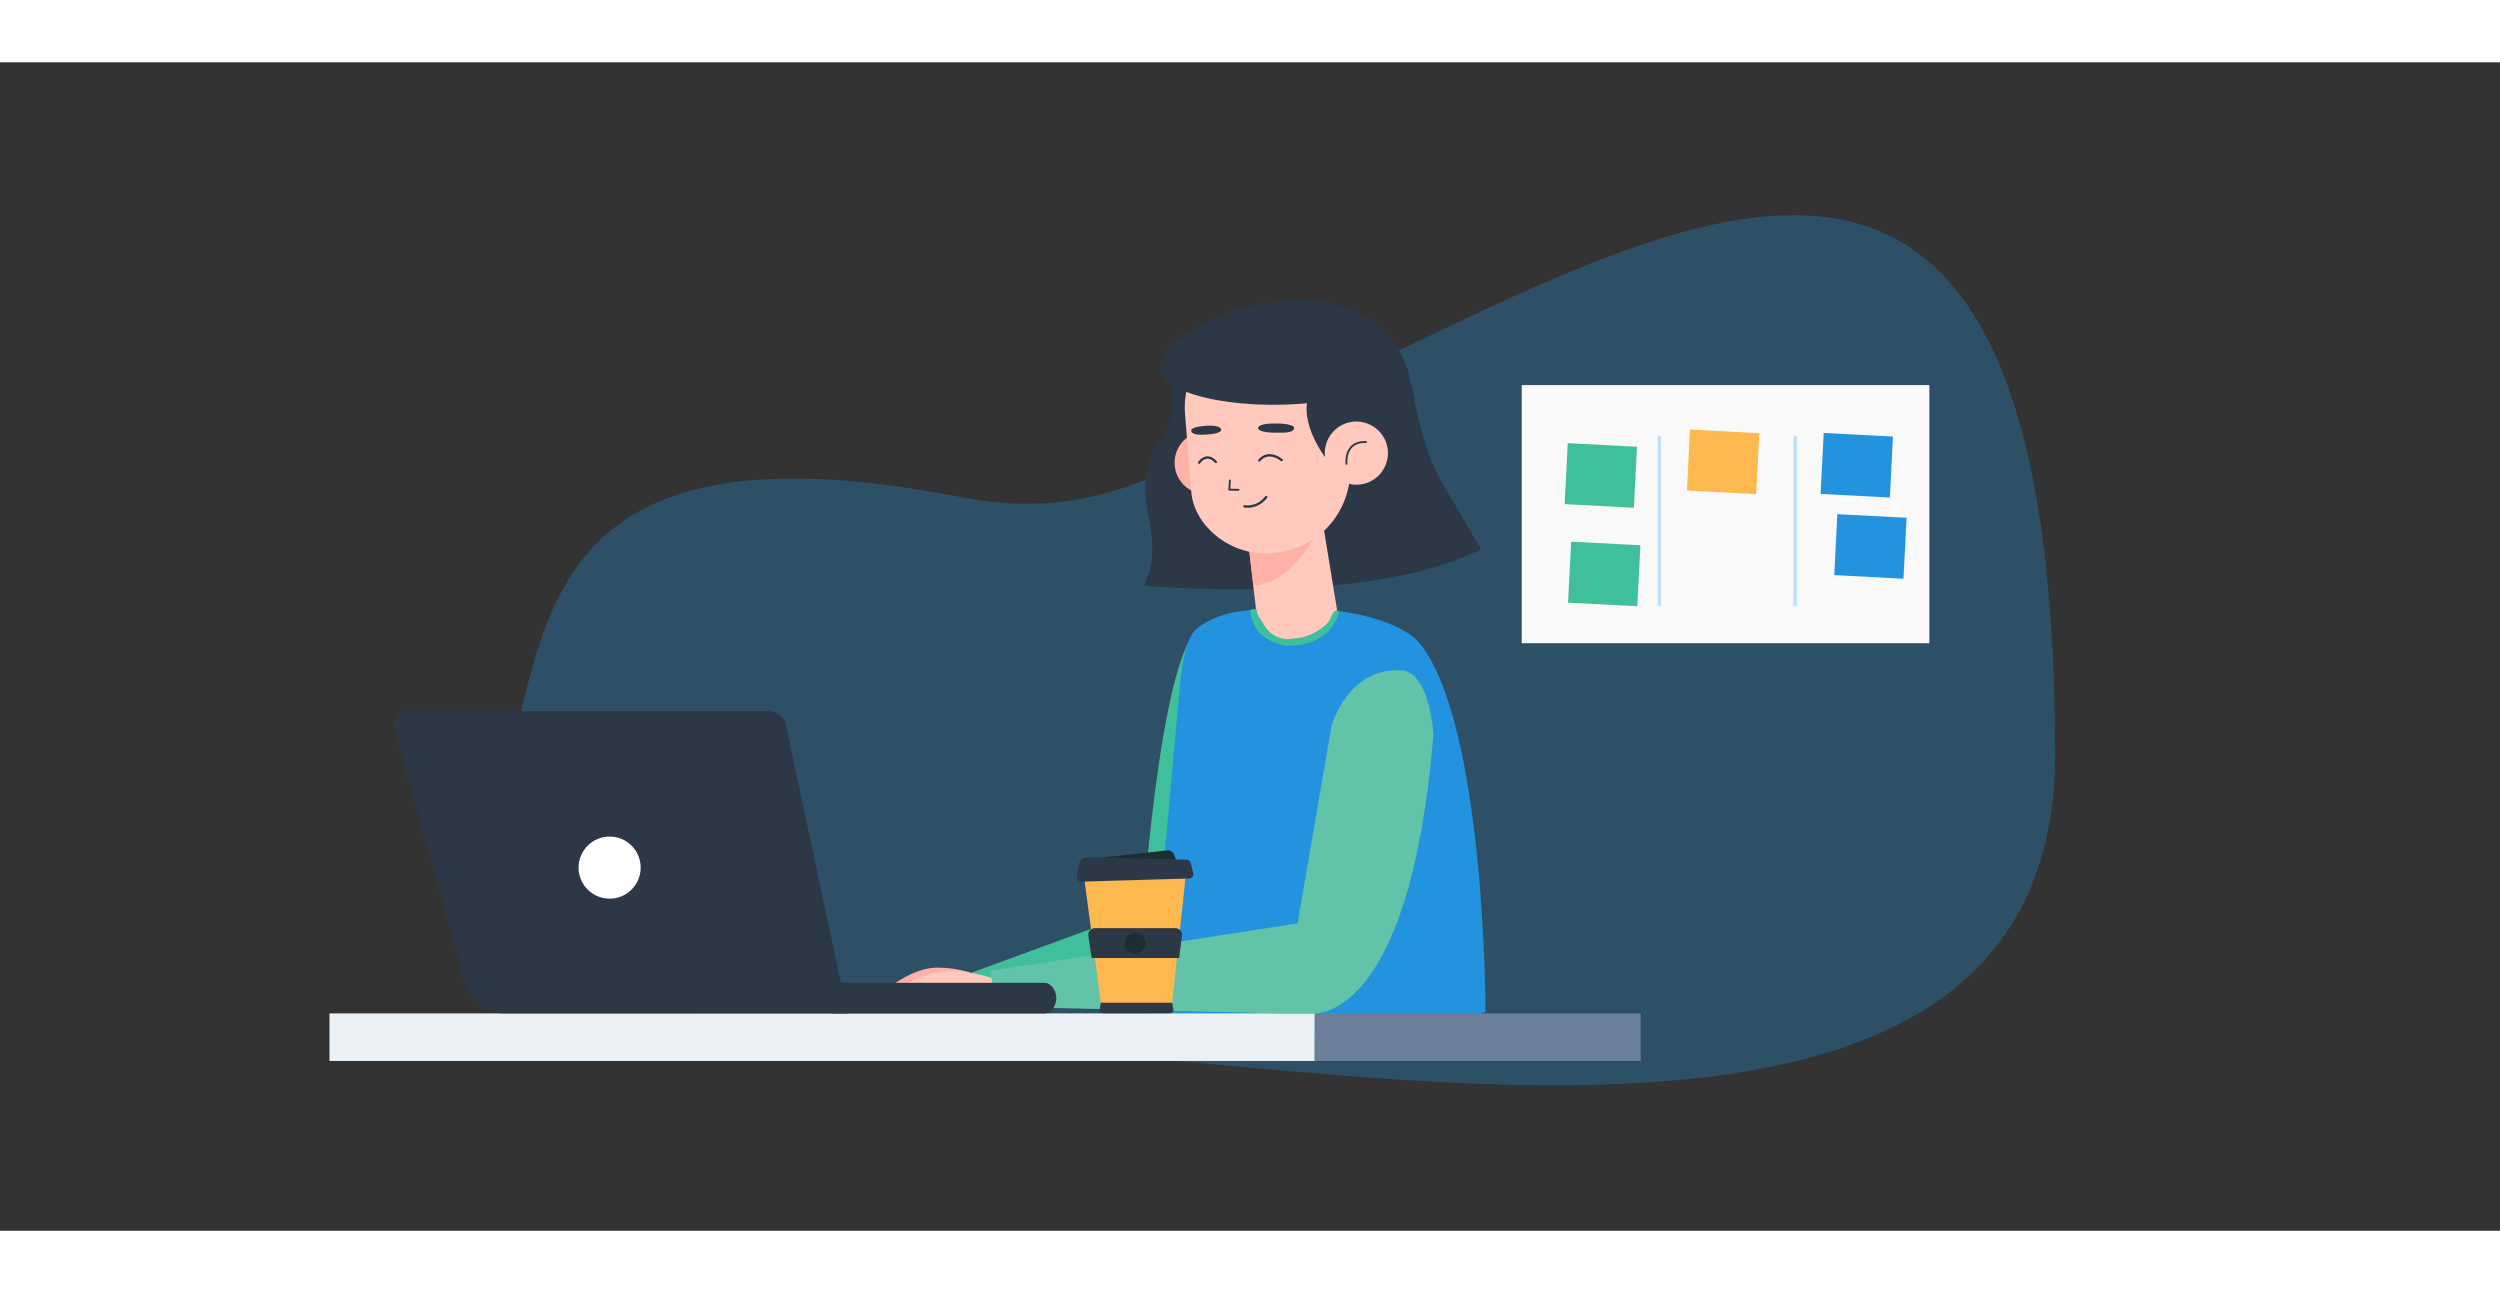 <svg width="580" height="300" viewBox="0 0 736 344" fill="none" xmlns="http://www.w3.org/2000/svg">
<rect x="0" y="0" width="736" height="344" fill="#333333" stroke="none"/>
<path opacity="0.3" d="M157.5 175.52C144.408 220.364 131.5 291.019 295.5 291.019C387 291.019 605.017 345.019 605.017 203.775C605.016 -18.169 501.026 42.303 398 91.519C354.453 112.322 329.969 137.151 283 128.019C192.999 110.519 168.675 137.242 157.5 175.52Z" fill="#2493DF"/>
<rect x="448" y="95.019" width="120" height="76" fill="#F9F9FA"/>
<path d="M557.286 110.187L536.902 109.118L535.984 127.064L556.368 128.133L557.286 110.187Z" fill="#2493DF"/>
<path d="M481.933 113.187L461.549 112.118L460.631 130.064L481.015 131.133L481.933 113.187Z" fill="#40BF9C"/>
<path d="M517.933 109.187L497.548 108.118L496.63 126.064L517.015 127.133L517.933 109.187Z" fill="#FDB850"/>
<path d="M561.301 134.089L540.917 133.02L539.999 150.965L560.383 152.034L561.301 134.089Z" fill="#2493DF"/>
<path d="M482.932 142.187L462.548 141.118L461.63 159.064L482.014 160.133L482.932 142.187Z" fill="#40BF9C"/>
<path d="M355.5 166.02C342.5 163.52 336.5 249.52 336.5 249.52L286 268L288.5 272.52L349.5 267.52L399.075 244.596L382.621 203.879C382.621 203.879 368.5 168.52 355.5 166.02Z" fill="#40BF9C"/>
<path d="M352.5 166.52C348.453 169.559 347.5 182.02 347.5 182.02L338.473 281.557C338.473 281.557 402.533 295.038 437.34 279.495C437.34 279.495 437.31 193.648 417.5 170.52C417.5 170.52 409.765 160.573 378 160.52C368.5 161.52 361 160.52 352.5 166.52Z" fill="#2493DF"/>
<path d="M387 280H483V294H387V280Z" fill="#6B7F99"/>
<path d="M97 280H387V294H97V280Z" fill="#EAF0F3"/>
<line x1="488.5" y1="110" x2="488.5" y2="160" stroke="#BEDFF6"/>
<line x1="528.5" y1="110" x2="528.5" y2="160" stroke="#BEDFF6"/>
<path d="M343.903 90.375C343.903 90.375 346.072 100.684 343.903 106.975C341.734 113.266 334.858 116.226 337.952 132.641C341.047 149.055 337.741 149.452 337 154.078C337 154.078 402.964 160.289 435.999 143.346C435.999 143.346 430.419 133.777 424.229 123.125C418.04 112.499 415.713 95.027 415.713 95.027L390.427 85.353L343.903 90.375Z" fill="#2D3846"/>
<path d="M359.561 78.19C358.794 77.952 361.73 73.617 362.497 73.379C374.24 69.626 399.314 64.683 412.062 85.274C421.425 100.42 412.036 128.914 392.331 137.531C373.579 145.752 376.753 83.582 376.753 83.582L359.561 78.19Z" fill="#2D3846"/>
<path d="M364.348 116.755C364.956 121.857 361.333 126.483 356.228 127.117C351.124 127.725 346.495 124.104 345.86 119.002C345.252 113.901 348.875 109.275 353.98 108.667C359.111 108.033 363.74 111.654 364.348 116.755Z" fill="#FFB1A7"/>
<path d="M367.548 141.629L369.849 161.77C370.643 168.854 375.43 172.132 382.386 171.313C388.337 170.599 394 163.5 393.574 160.872C393.149 158.243 388.417 129.338 388.417 129.338L367.548 141.629Z" fill="#FFC9BD"/>
<path d="M368.976 154.078C383.127 152.862 390.4 132.641 390.4 132.641L367.284 139.567L368.976 154.078Z" fill="#FFB1A7"/>
<path d="M373.87 144.589C361.915 145.223 351.573 136.315 350.727 126.588L348.875 103.618C347.817 91.433 356.625 80.569 368.792 79.115C381.249 77.608 394.738 86.225 396.246 98.675L397.542 117.178C398.521 131.452 389.184 143.399 373.87 144.589Z" fill="#FFC9BD"/>
<path d="M386.487 95.715C380.826 104.173 390.084 116.2 390.084 116.2L407.593 95.054C407.567 95.054 389.846 90.692 386.487 95.715Z" fill="#2D3846"/>
<path d="M408.545 113.953C409.154 119.055 405.53 123.68 400.425 124.288C395.321 124.896 390.692 121.275 390.084 116.173C389.475 111.072 393.099 106.446 398.204 105.812C403.308 105.23 407.937 108.852 408.545 113.953Z" fill="#FFC9BD"/>
<path d="M396.405 118.209C396.405 118.209 395.611 111.522 402.144 111.786" stroke="#2D3846" stroke-width="0.562" stroke-miterlimit="10" stroke-linecap="round" stroke-linejoin="round"/>
<path d="M362.074 123.1L361.916 125.822L364.614 125.849" stroke="#2D3846" stroke-width="0.562" stroke-miterlimit="10" stroke-linecap="round" stroke-linejoin="round"/>
<path d="M375.537 106.341C375.537 106.341 370.353 106.13 370.379 107.795C370.379 107.795 370.432 108.932 374.955 109.037C379.478 109.143 380.642 108.852 380.986 107.795C381.356 106.738 377.97 106.288 375.537 106.341Z" fill="#2D3846"/>
<path d="M354.88 107.029C354.88 107.029 359.138 106.579 359.535 108.139C359.535 108.139 359.773 109.196 356.07 109.513C352.341 109.857 351.124 109.513 350.727 108.668C350.278 107.69 352.843 107.108 354.88 107.029Z" fill="#2D3846"/>
<path d="M370.75 117.205C370.75 117.205 373.051 113.901 377.336 117.1" stroke="#2D3846" stroke-width="0.705" stroke-miterlimit="10" stroke-linecap="round" stroke-linejoin="round"/>
<path d="M353.028 117.866C353.028 117.866 355.091 114.588 357.948 117.654" stroke="#2D3846" stroke-width="0.705" stroke-miterlimit="10" stroke-linecap="round" stroke-linejoin="round"/>
<path d="M366.385 130.712C366.385 130.712 369.929 131.558 372.786 127.99" stroke="#2D3846" stroke-width="0.705" stroke-miterlimit="10" stroke-linecap="round" stroke-linejoin="round"/>
<path d="M262.827 271.641C262.942 271.56 263.055 271.477 263.167 271.393C264.214 270.615 270.011 266.52 276 266.52C282.618 266.52 287 268.5 287 268.5L291 276.02L263.89 275.198C262.009 275.141 261.285 272.72 262.827 271.641V271.641Z" fill="#FFB1A7"/>
<path d="M370.5 163C369.846 162 370 161 370 161C370 161 369.512 160.907 369 161C368.614 161.07 368 161 368 161.5C368 162 368.5 163.5 369 165L369 165C369.965 167.894 372.805 169.909 375.654 171C378.213 171.981 379.782 171.855 382.5 171.5C385.378 171.124 387.673 170.235 390 168.5C391.664 167.26 392.094 166.285 393.154 164.5C393.913 163.222 394.531 161.766 394 161.5C393.469 161.235 393 161.5 393 161.5C393 161.5 392.346 162 392 163C391.367 164.827 390.114 165.937 388.5 167C386.437 168.359 384.45 169.191 382 169.5C379.474 169.819 377.982 170.029 375.654 169C373.128 167.884 372.011 165.312 370.5 163Z" fill="#40BF9C"/>
<path d="M362.496 73.379C362.496 73.379 336.999 82.578 342.262 92.173C346.177 99.283 371.859 103.697 396.245 98.675C396.245 98.675 407.38 89.635 393.6 80.278C393.574 80.278 386.195 69.837 362.496 73.379Z" fill="#2D3846"/>
<path d="M263.67 274.18C264.213 273.093 265.034 272.168 266.1 271.584C268.738 270.136 274.234 267.52 279.5 267.52C286.779 267.52 293.5 270.02 293.5 270.02L295 278.02L265.113 276.64C263.884 276.584 263.12 275.281 263.67 274.18V274.18Z" fill="#FFC9BD"/>
<path d="M392 195.5L382 253.5L291.5 267.5L293.5 278L377 280H386C386 280 414.885 284.276 422 198C422 198 421 179.448 412.5 179C396.5 178.158 392 195.5 392 195.5Z" fill="#62C3A9"/>
<path d="M307.473 280H245V271H307.474C309.418 271 311 273.295 311 275.5C311 277.705 309.417 280 307.473 280Z" fill="#2D3846"/>
<path d="M249.5 280L148.5 280C142.925 280 138.357 276.031 136.851 270.671L116.161 196.414C115.395 193.694 117.456 191 120.283 191H226.375C228.7 191 230.708 192.558 231.316 194.803L249.5 280Z" fill="#2D3846"/>
<path d="M188.615 237.081C188.615 242.125 184.52 246.218 179.473 246.218C174.426 246.218 170.33 242.125 170.33 237.081C170.33 232.037 174.426 227.944 179.473 227.944C184.52 227.918 188.615 232.037 188.615 237.081Z" fill="white"/>
<path d="M319.19 240.141L324.073 276.877C324.262 278.461 325.305 279.817 326.917 279.817H342.236C343.901 279.817 344.931 278.515 345.066 276.877L349.123 239.041L319.19 240.141Z" fill="#FDB850"/>
<path d="M323.057 234.267L343.604 232.012C344.484 231.918 345.31 232.414 345.635 233.233L346.258 234.831L323.057 234.267Z" fill="#1D2D32"/>
<path d="M324.073 276.877L323.707 279.119C323.626 279.576 324.073 279.965 324.642 279.965H344.281C344.999 279.965 345.554 279.455 345.445 278.891L345.08 276.877H324.073Z" fill="#2D3846"/>
<path d="M345.066 276.837H324.073V276.917H345.066V276.837Z" fill="#C16752"/>
<path d="M317.68 235.945L317.016 239.838C316.894 240.576 317.477 241.248 318.222 241.221L350.118 240.281C350.917 240.254 351.486 239.516 351.297 238.751L350.538 235.69C350.403 235.153 349.915 234.763 349.36 234.75L320.009 234.038C318.858 234.012 317.869 234.817 317.68 235.945Z" fill="#2D3846"/>
<path d="M320.415 257.184C320.234 255.975 321.17 254.888 322.393 254.888H345.977C347.18 254.888 348.111 255.942 347.961 257.136L347.142 263.692H321.391L320.415 257.184Z" fill="#2D3846"/>
<circle cx="334.156" cy="259.29" r="3.081" fill="#1D2D32"/>
</svg>
